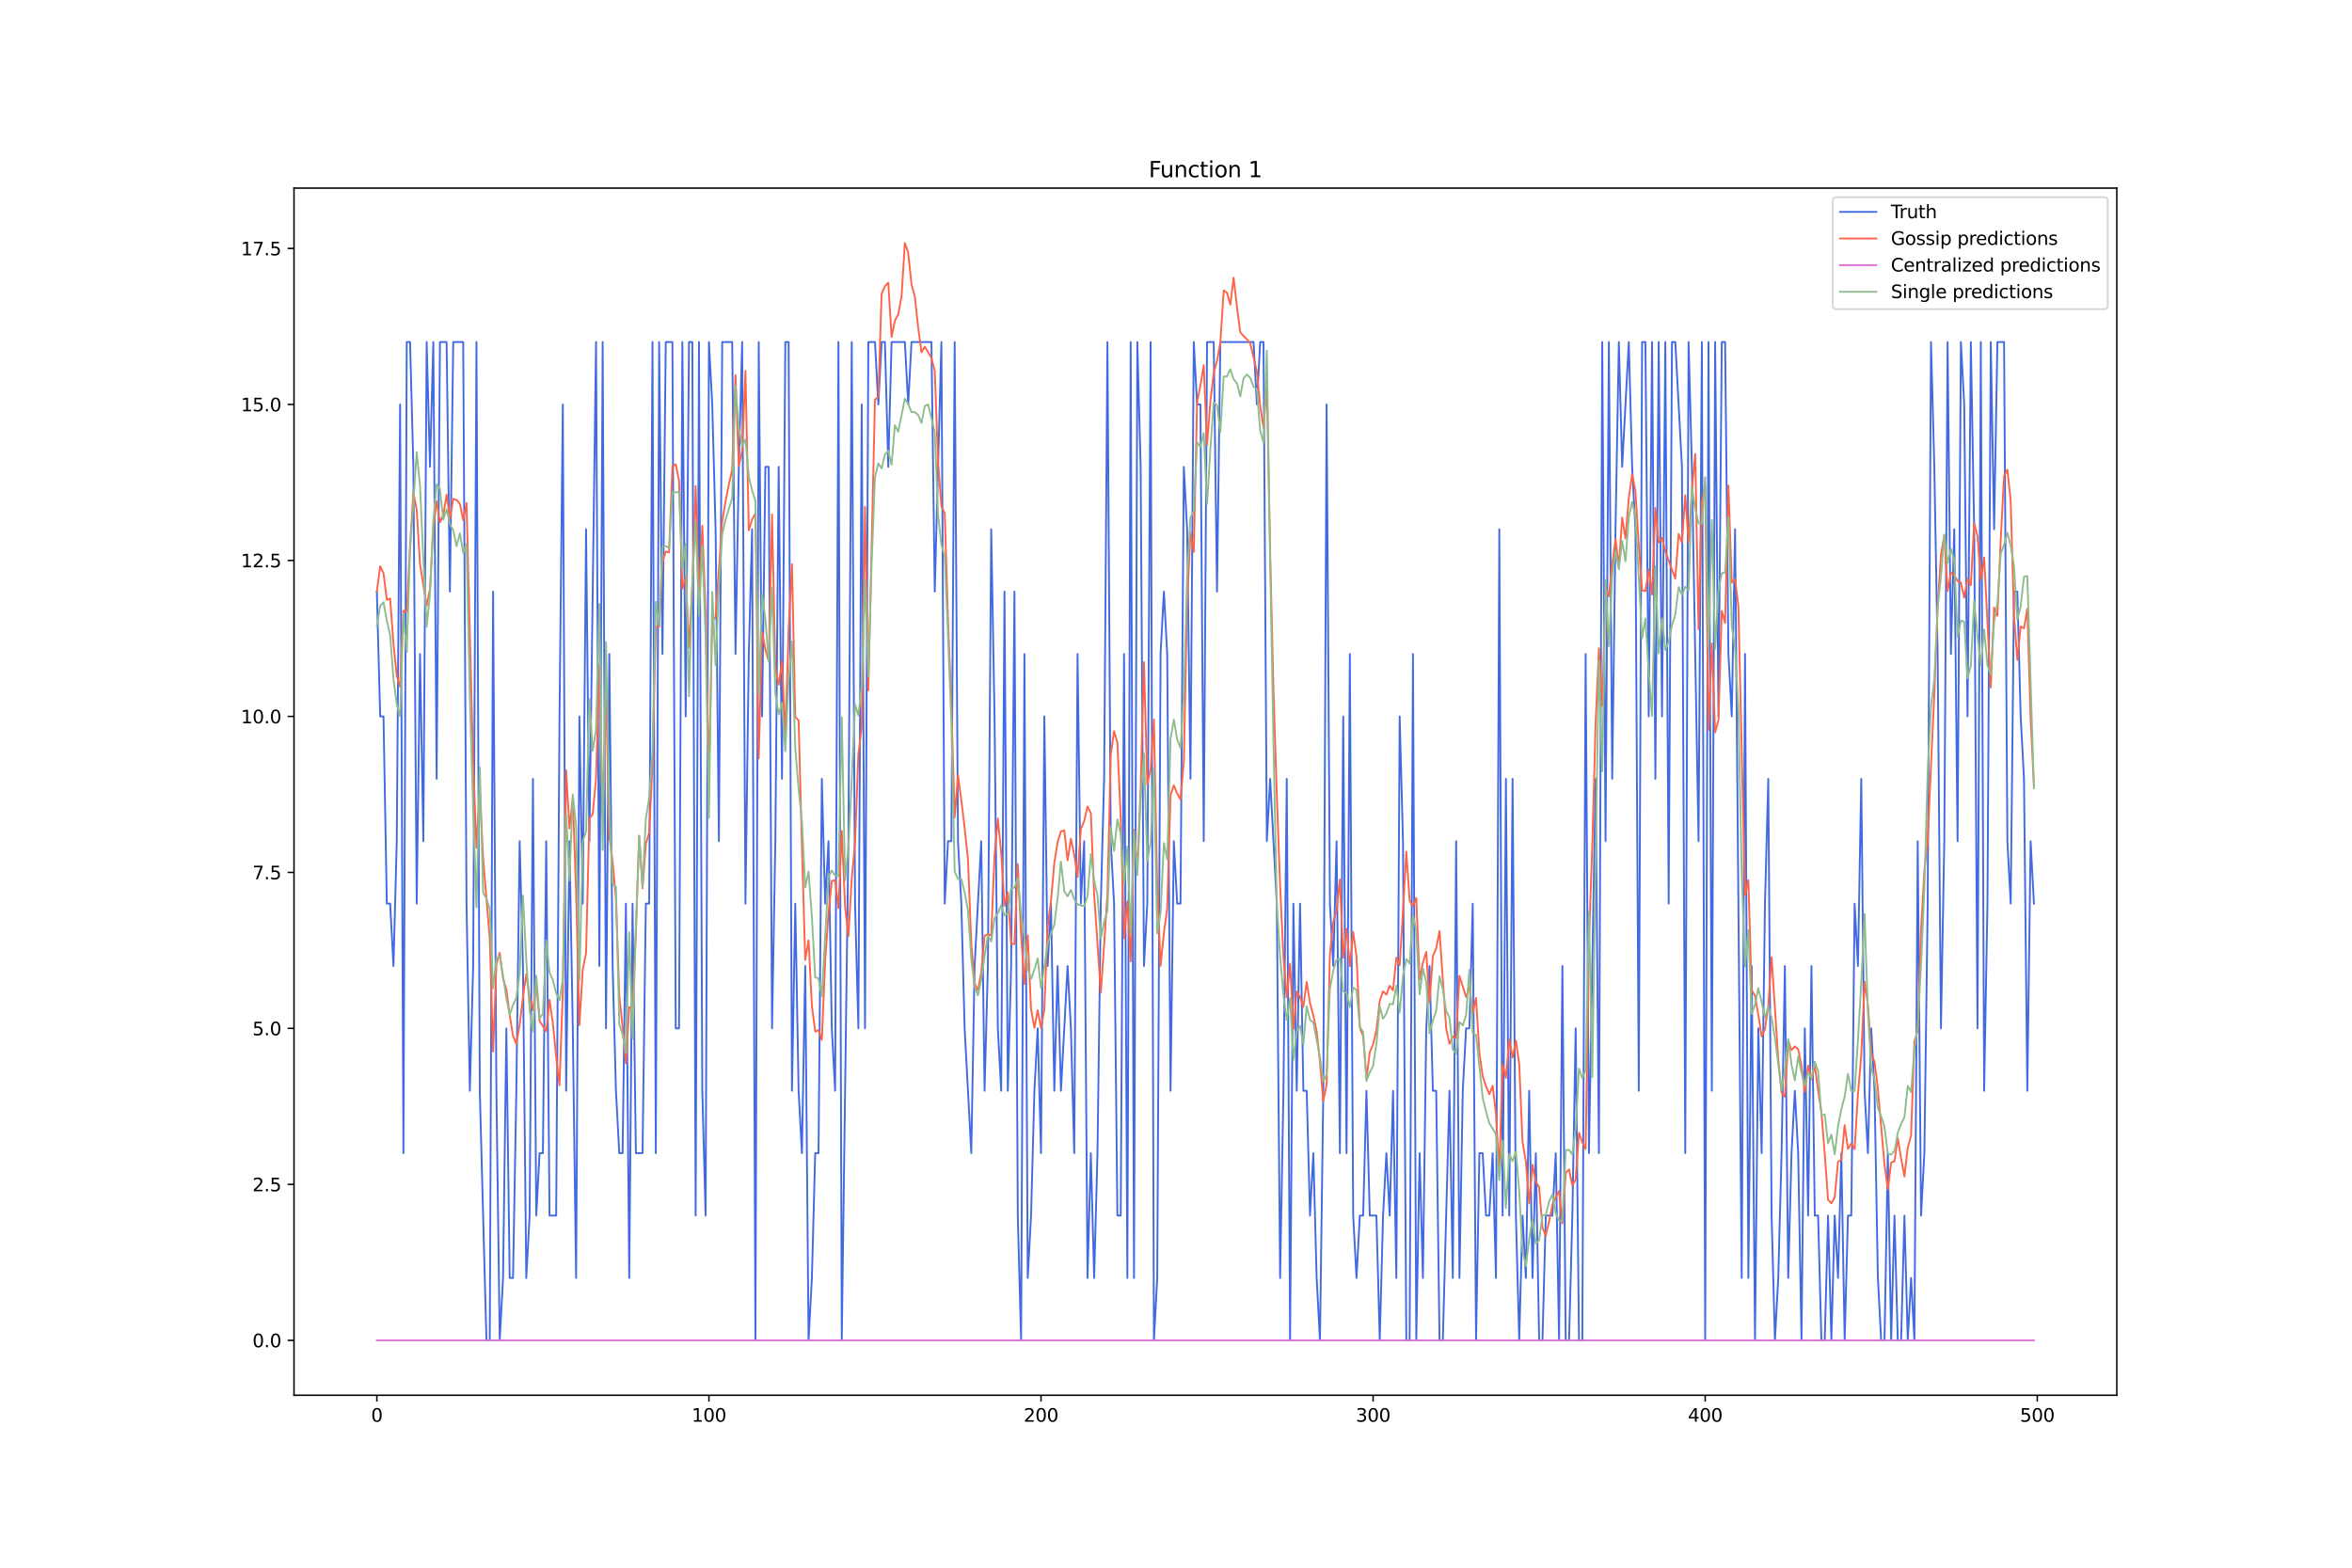 <?xml version="1.0" encoding="utf-8" standalone="no"?>
<!DOCTYPE svg PUBLIC "-//W3C//DTD SVG 1.1//EN"
  "http://www.w3.org/Graphics/SVG/1.1/DTD/svg11.dtd">
<svg xmlns:xlink="http://www.w3.org/1999/xlink" width="1296pt" height="864pt" viewBox="0 0 1296 864" xmlns="http://www.w3.org/2000/svg" version="1.1">
 <defs>
  <style type="text/css">*{stroke-linejoin: round; stroke-linecap: butt}</style>
 </defs>
 <g id="figure_1">
  <g id="patch_1">
   <path d="M 0 864 
L 1296 864 
L 1296 0 
L 0 0 
z
" style="fill: #ffffff"/>
  </g>
  <g id="axes_1">
   <g id="patch_2">
    <path d="M 162 768.96 
L 1166.4 768.96 
L 1166.4 103.68 
L 162 103.68 
z
" style="fill: #ffffff"/>
   </g>
   <g id="matplotlib.axis_1">
    <g id="xtick_1">
     <g id="line2d_1">
      <defs>
       <path id="mcaba561f0e" d="M 0 0 
L 0 3.5 
" style="stroke: #000000; stroke-width: 0.8"/>
      </defs>
      <g>
       <use xlink:href="#mcaba561f0e" x="207.655" y="768.96" style="stroke: #000000; stroke-width: 0.8"/>
      </g>
     </g>
     <g id="text_1">
      <!-- 0 -->
      <g transform="translate(204.473 783.558) scale(0.1 -0.1)">
       <defs>
        <path id="DejaVuSans-30" d="M 2034 4250 
Q 1547 4250 1301 3770 
Q 1056 3291 1056 2328 
Q 1056 1369 1301 889 
Q 1547 409 2034 409 
Q 2525 409 2770 889 
Q 3016 1369 3016 2328 
Q 3016 3291 2770 3770 
Q 2525 4250 2034 4250 
z
M 2034 4750 
Q 2819 4750 3233 4129 
Q 3647 3509 3647 2328 
Q 3647 1150 3233 529 
Q 2819 -91 2034 -91 
Q 1250 -91 836 529 
Q 422 1150 422 2328 
Q 422 3509 836 4129 
Q 1250 4750 2034 4750 
z
" transform="scale(0.016)"/>
       </defs>
       <use xlink:href="#DejaVuSans-30"/>
      </g>
     </g>
    </g>
    <g id="xtick_2">
     <g id="line2d_2">
      <g>
       <use xlink:href="#mcaba561f0e" x="390.639" y="768.96" style="stroke: #000000; stroke-width: 0.8"/>
      </g>
     </g>
     <g id="text_2">
      <!-- 100 -->
      <g transform="translate(381.095 783.558) scale(0.1 -0.1)">
       <defs>
        <path id="DejaVuSans-31" d="M 794 531 
L 1825 531 
L 1825 4091 
L 703 3866 
L 703 4441 
L 1819 4666 
L 2450 4666 
L 2450 531 
L 3481 531 
L 3481 0 
L 794 0 
L 794 531 
z
" transform="scale(0.016)"/>
       </defs>
       <use xlink:href="#DejaVuSans-31"/>
       <use xlink:href="#DejaVuSans-30" x="63.623"/>
       <use xlink:href="#DejaVuSans-30" x="127.246"/>
      </g>
     </g>
    </g>
    <g id="xtick_3">
     <g id="line2d_3">
      <g>
       <use xlink:href="#mcaba561f0e" x="573.623" y="768.96" style="stroke: #000000; stroke-width: 0.8"/>
      </g>
     </g>
     <g id="text_3">
      <!-- 200 -->
      <g transform="translate(564.079 783.558) scale(0.1 -0.1)">
       <defs>
        <path id="DejaVuSans-32" d="M 1228 531 
L 3431 531 
L 3431 0 
L 469 0 
L 469 531 
Q 828 903 1448 1529 
Q 2069 2156 2228 2338 
Q 2531 2678 2651 2914 
Q 2772 3150 2772 3378 
Q 2772 3750 2511 3984 
Q 2250 4219 1831 4219 
Q 1534 4219 1204 4116 
Q 875 4013 500 3803 
L 500 4441 
Q 881 4594 1212 4672 
Q 1544 4750 1819 4750 
Q 2544 4750 2975 4387 
Q 3406 4025 3406 3419 
Q 3406 3131 3298 2873 
Q 3191 2616 2906 2266 
Q 2828 2175 2409 1742 
Q 1991 1309 1228 531 
z
" transform="scale(0.016)"/>
       </defs>
       <use xlink:href="#DejaVuSans-32"/>
       <use xlink:href="#DejaVuSans-30" x="63.623"/>
       <use xlink:href="#DejaVuSans-30" x="127.246"/>
      </g>
     </g>
    </g>
    <g id="xtick_4">
     <g id="line2d_4">
      <g>
       <use xlink:href="#mcaba561f0e" x="756.607" y="768.96" style="stroke: #000000; stroke-width: 0.8"/>
      </g>
     </g>
     <g id="text_4">
      <!-- 300 -->
      <g transform="translate(747.063 783.558) scale(0.1 -0.1)">
       <defs>
        <path id="DejaVuSans-33" d="M 2597 2516 
Q 3050 2419 3304 2112 
Q 3559 1806 3559 1356 
Q 3559 666 3084 287 
Q 2609 -91 1734 -91 
Q 1441 -91 1130 -33 
Q 819 25 488 141 
L 488 750 
Q 750 597 1062 519 
Q 1375 441 1716 441 
Q 2309 441 2620 675 
Q 2931 909 2931 1356 
Q 2931 1769 2642 2001 
Q 2353 2234 1838 2234 
L 1294 2234 
L 1294 2753 
L 1863 2753 
Q 2328 2753 2575 2939 
Q 2822 3125 2822 3475 
Q 2822 3834 2567 4026 
Q 2313 4219 1838 4219 
Q 1578 4219 1281 4162 
Q 984 4106 628 3988 
L 628 4550 
Q 988 4650 1302 4700 
Q 1616 4750 1894 4750 
Q 2613 4750 3031 4423 
Q 3450 4097 3450 3541 
Q 3450 3153 3228 2886 
Q 3006 2619 2597 2516 
z
" transform="scale(0.016)"/>
       </defs>
       <use xlink:href="#DejaVuSans-33"/>
       <use xlink:href="#DejaVuSans-30" x="63.623"/>
       <use xlink:href="#DejaVuSans-30" x="127.246"/>
      </g>
     </g>
    </g>
    <g id="xtick_5">
     <g id="line2d_5">
      <g>
       <use xlink:href="#mcaba561f0e" x="939.591" y="768.96" style="stroke: #000000; stroke-width: 0.8"/>
      </g>
     </g>
     <g id="text_5">
      <!-- 400 -->
      <g transform="translate(930.047 783.558) scale(0.1 -0.1)">
       <defs>
        <path id="DejaVuSans-34" d="M 2419 4116 
L 825 1625 
L 2419 1625 
L 2419 4116 
z
M 2253 4666 
L 3047 4666 
L 3047 1625 
L 3713 1625 
L 3713 1100 
L 3047 1100 
L 3047 0 
L 2419 0 
L 2419 1100 
L 313 1100 
L 313 1709 
L 2253 4666 
z
" transform="scale(0.016)"/>
       </defs>
       <use xlink:href="#DejaVuSans-34"/>
       <use xlink:href="#DejaVuSans-30" x="63.623"/>
       <use xlink:href="#DejaVuSans-30" x="127.246"/>
      </g>
     </g>
    </g>
    <g id="xtick_6">
     <g id="line2d_6">
      <g>
       <use xlink:href="#mcaba561f0e" x="1122.575" y="768.96" style="stroke: #000000; stroke-width: 0.8"/>
      </g>
     </g>
     <g id="text_6">
      <!-- 500 -->
      <g transform="translate(1113.032 783.558) scale(0.1 -0.1)">
       <defs>
        <path id="DejaVuSans-35" d="M 691 4666 
L 3169 4666 
L 3169 4134 
L 1269 4134 
L 1269 2991 
Q 1406 3038 1543 3061 
Q 1681 3084 1819 3084 
Q 2600 3084 3056 2656 
Q 3513 2228 3513 1497 
Q 3513 744 3044 326 
Q 2575 -91 1722 -91 
Q 1428 -91 1123 -41 
Q 819 9 494 109 
L 494 744 
Q 775 591 1075 516 
Q 1375 441 1709 441 
Q 2250 441 2565 725 
Q 2881 1009 2881 1497 
Q 2881 1984 2565 2268 
Q 2250 2553 1709 2553 
Q 1456 2553 1204 2497 
Q 953 2441 691 2322 
L 691 4666 
z
" transform="scale(0.016)"/>
       </defs>
       <use xlink:href="#DejaVuSans-35"/>
       <use xlink:href="#DejaVuSans-30" x="63.623"/>
       <use xlink:href="#DejaVuSans-30" x="127.246"/>
      </g>
     </g>
    </g>
   </g>
   <g id="matplotlib.axis_2">
    <g id="ytick_1">
     <g id="line2d_7">
      <defs>
       <path id="m4abec92748" d="M 0 0 
L -3.5 0 
" style="stroke: #000000; stroke-width: 0.8"/>
      </defs>
      <g>
       <use xlink:href="#m4abec92748" x="162" y="738.72" style="stroke: #000000; stroke-width: 0.8"/>
      </g>
     </g>
     <g id="text_7">
      <!-- 0.0 -->
      <g transform="translate(139.097 742.519) scale(0.1 -0.1)">
       <defs>
        <path id="DejaVuSans-2e" d="M 684 794 
L 1344 794 
L 1344 0 
L 684 0 
L 684 794 
z
" transform="scale(0.016)"/>
       </defs>
       <use xlink:href="#DejaVuSans-30"/>
       <use xlink:href="#DejaVuSans-2e" x="63.623"/>
       <use xlink:href="#DejaVuSans-30" x="95.41"/>
      </g>
     </g>
    </g>
    <g id="ytick_2">
     <g id="line2d_8">
      <g>
       <use xlink:href="#m4abec92748" x="162" y="652.749" style="stroke: #000000; stroke-width: 0.8"/>
      </g>
     </g>
     <g id="text_8">
      <!-- 2.5 -->
      <g transform="translate(139.097 656.549) scale(0.1 -0.1)">
       <use xlink:href="#DejaVuSans-32"/>
       <use xlink:href="#DejaVuSans-2e" x="63.623"/>
       <use xlink:href="#DejaVuSans-35" x="95.41"/>
      </g>
     </g>
    </g>
    <g id="ytick_3">
     <g id="line2d_9">
      <g>
       <use xlink:href="#m4abec92748" x="162" y="566.779" style="stroke: #000000; stroke-width: 0.8"/>
      </g>
     </g>
     <g id="text_9">
      <!-- 5.0 -->
      <g transform="translate(139.097 570.578) scale(0.1 -0.1)">
       <use xlink:href="#DejaVuSans-35"/>
       <use xlink:href="#DejaVuSans-2e" x="63.623"/>
       <use xlink:href="#DejaVuSans-30" x="95.41"/>
      </g>
     </g>
    </g>
    <g id="ytick_4">
     <g id="line2d_10">
      <g>
       <use xlink:href="#m4abec92748" x="162" y="480.808" style="stroke: #000000; stroke-width: 0.8"/>
      </g>
     </g>
     <g id="text_10">
      <!-- 7.5 -->
      <g transform="translate(139.097 484.607) scale(0.1 -0.1)">
       <defs>
        <path id="DejaVuSans-37" d="M 525 4666 
L 3525 4666 
L 3525 4397 
L 1831 0 
L 1172 0 
L 2766 4134 
L 525 4134 
L 525 4666 
z
" transform="scale(0.016)"/>
       </defs>
       <use xlink:href="#DejaVuSans-37"/>
       <use xlink:href="#DejaVuSans-2e" x="63.623"/>
       <use xlink:href="#DejaVuSans-35" x="95.41"/>
      </g>
     </g>
    </g>
    <g id="ytick_5">
     <g id="line2d_11">
      <g>
       <use xlink:href="#m4abec92748" x="162" y="394.837" style="stroke: #000000; stroke-width: 0.8"/>
      </g>
     </g>
     <g id="text_11">
      <!-- 10.0 -->
      <g transform="translate(132.734 398.637) scale(0.1 -0.1)">
       <use xlink:href="#DejaVuSans-31"/>
       <use xlink:href="#DejaVuSans-30" x="63.623"/>
       <use xlink:href="#DejaVuSans-2e" x="127.246"/>
       <use xlink:href="#DejaVuSans-30" x="159.033"/>
      </g>
     </g>
    </g>
    <g id="ytick_6">
     <g id="line2d_12">
      <g>
       <use xlink:href="#m4abec92748" x="162" y="308.867" style="stroke: #000000; stroke-width: 0.8"/>
      </g>
     </g>
     <g id="text_12">
      <!-- 12.5 -->
      <g transform="translate(132.734 312.666) scale(0.1 -0.1)">
       <use xlink:href="#DejaVuSans-31"/>
       <use xlink:href="#DejaVuSans-32" x="63.623"/>
       <use xlink:href="#DejaVuSans-2e" x="127.246"/>
       <use xlink:href="#DejaVuSans-35" x="159.033"/>
      </g>
     </g>
    </g>
    <g id="ytick_7">
     <g id="line2d_13">
      <g>
       <use xlink:href="#m4abec92748" x="162" y="222.896" style="stroke: #000000; stroke-width: 0.8"/>
      </g>
     </g>
     <g id="text_13">
      <!-- 15.0 -->
      <g transform="translate(132.734 226.695) scale(0.1 -0.1)">
       <use xlink:href="#DejaVuSans-31"/>
       <use xlink:href="#DejaVuSans-35" x="63.623"/>
       <use xlink:href="#DejaVuSans-2e" x="127.246"/>
       <use xlink:href="#DejaVuSans-30" x="159.033"/>
      </g>
     </g>
    </g>
    <g id="ytick_8">
     <g id="line2d_14">
      <g>
       <use xlink:href="#m4abec92748" x="162" y="136.926" style="stroke: #000000; stroke-width: 0.8"/>
      </g>
     </g>
     <g id="text_14">
      <!-- 17.5 -->
      <g transform="translate(132.734 140.725) scale(0.1 -0.1)">
       <use xlink:href="#DejaVuSans-31"/>
       <use xlink:href="#DejaVuSans-37" x="63.623"/>
       <use xlink:href="#DejaVuSans-2e" x="127.246"/>
       <use xlink:href="#DejaVuSans-35" x="159.033"/>
      </g>
     </g>
    </g>
   </g>
   <g id="line2d_15">
    <path d="M 207.655 326.061 
L 209.484 394.837 
L 211.314 394.837 
L 213.144 498.002 
L 214.974 498.002 
L 216.804 532.39 
L 218.634 463.614 
L 220.463 222.896 
L 222.293 635.555 
L 224.123 188.508 
L 225.953 188.508 
L 227.783 257.284 
L 229.613 498.002 
L 231.442 360.449 
L 233.272 463.614 
L 235.102 188.508 
L 236.932 257.284 
L 238.762 188.508 
L 240.592 429.226 
L 242.422 188.508 
L 246.081 188.508 
L 247.911 326.061 
L 249.741 188.508 
L 255.23 188.508 
L 257.06 498.002 
L 258.89 601.167 
L 260.72 532.39 
L 262.55 188.508 
L 264.38 601.167 
L 268.039 738.72 
L 269.869 738.72 
L 271.699 326.061 
L 273.529 601.167 
L 275.359 738.72 
L 277.189 704.332 
L 279.018 566.779 
L 280.848 704.332 
L 282.678 704.332 
L 284.508 601.167 
L 286.338 463.614 
L 288.168 532.39 
L 289.997 704.332 
L 291.827 669.943 
L 293.657 429.226 
L 295.487 669.943 
L 297.317 635.555 
L 299.147 635.555 
L 300.976 463.614 
L 302.806 669.943 
L 306.466 669.943 
L 308.296 394.837 
L 310.126 222.896 
L 311.956 601.167 
L 313.785 463.614 
L 315.615 566.779 
L 317.445 704.332 
L 319.275 394.837 
L 321.105 498.002 
L 322.935 291.673 
L 324.764 463.614 
L 328.424 188.508 
L 330.254 532.39 
L 332.084 188.508 
L 333.914 566.779 
L 335.743 360.449 
L 337.573 532.39 
L 339.403 601.167 
L 341.233 635.555 
L 343.063 635.555 
L 344.893 498.002 
L 346.723 704.332 
L 348.552 498.002 
L 350.382 635.555 
L 354.042 635.555 
L 355.872 498.002 
L 357.702 498.002 
L 359.531 188.508 
L 361.361 635.555 
L 363.191 188.508 
L 365.021 360.449 
L 366.851 188.508 
L 370.51 188.508 
L 372.34 566.779 
L 374.17 566.779 
L 376 188.508 
L 377.83 394.837 
L 379.66 188.508 
L 381.489 188.508 
L 383.319 669.943 
L 385.149 188.508 
L 386.979 601.167 
L 388.809 669.943 
L 390.639 188.508 
L 392.469 222.896 
L 394.298 291.673 
L 396.128 463.614 
L 397.958 188.508 
L 403.448 188.508 
L 405.277 360.449 
L 407.107 257.284 
L 408.937 188.508 
L 410.767 498.002 
L 412.597 360.449 
L 414.427 291.673 
L 416.256 738.72 
L 418.086 188.508 
L 419.916 394.837 
L 421.746 257.284 
L 423.576 257.284 
L 425.406 566.779 
L 427.236 463.614 
L 429.065 257.284 
L 430.895 429.226 
L 432.725 188.508 
L 434.555 188.508 
L 436.385 601.167 
L 438.215 498.002 
L 440.044 601.167 
L 441.874 635.555 
L 443.704 532.39 
L 445.534 738.72 
L 447.364 704.332 
L 449.194 635.555 
L 451.023 635.555 
L 452.853 429.226 
L 454.683 498.002 
L 456.513 463.614 
L 458.343 566.779 
L 460.173 601.167 
L 462.003 188.508 
L 463.832 738.72 
L 467.492 463.614 
L 469.322 188.508 
L 471.152 498.002 
L 472.982 566.779 
L 474.811 222.896 
L 476.641 566.779 
L 478.471 188.508 
L 482.131 188.508 
L 483.961 222.896 
L 485.79 188.508 
L 487.62 188.508 
L 489.45 257.284 
L 491.28 188.508 
L 498.599 188.508 
L 500.429 222.896 
L 502.259 188.508 
L 513.238 188.508 
L 515.068 326.061 
L 518.728 188.508 
L 520.557 498.002 
L 522.387 463.614 
L 524.217 463.614 
L 526.047 188.508 
L 527.877 463.614 
L 529.707 498.002 
L 531.536 566.779 
L 535.196 635.555 
L 537.026 532.39 
L 540.686 463.614 
L 542.516 601.167 
L 544.345 532.39 
L 546.175 291.673 
L 548.005 394.837 
L 549.835 566.779 
L 551.665 601.167 
L 553.495 326.061 
L 555.324 601.167 
L 557.154 532.39 
L 558.984 326.061 
L 560.814 669.943 
L 562.644 738.72 
L 564.474 360.449 
L 566.303 704.332 
L 568.133 669.943 
L 569.963 601.167 
L 571.793 566.779 
L 573.623 635.555 
L 575.453 394.837 
L 577.283 532.39 
L 579.112 498.002 
L 580.942 601.167 
L 582.772 532.39 
L 584.602 601.167 
L 588.262 532.39 
L 590.091 566.779 
L 591.921 635.555 
L 593.751 360.449 
L 595.581 498.002 
L 597.411 463.614 
L 599.241 704.332 
L 601.07 635.555 
L 602.9 704.332 
L 604.73 635.555 
L 606.56 498.002 
L 608.39 429.226 
L 610.22 188.508 
L 612.05 463.614 
L 613.879 498.002 
L 615.709 669.943 
L 617.539 669.943 
L 619.369 360.449 
L 621.199 704.332 
L 623.029 188.508 
L 624.858 704.332 
L 626.688 188.508 
L 628.518 257.284 
L 630.348 532.39 
L 632.178 498.002 
L 634.008 188.508 
L 635.837 738.72 
L 637.667 704.332 
L 639.497 360.449 
L 641.327 326.061 
L 643.157 360.449 
L 644.987 601.167 
L 646.817 463.614 
L 648.646 498.002 
L 650.476 498.002 
L 652.306 257.284 
L 654.136 291.673 
L 655.966 429.226 
L 657.796 188.508 
L 659.625 222.896 
L 661.455 222.896 
L 663.285 463.614 
L 665.115 188.508 
L 668.775 188.508 
L 670.604 326.061 
L 672.434 188.508 
L 690.733 188.508 
L 692.563 222.896 
L 694.392 188.508 
L 696.222 188.508 
L 698.052 463.614 
L 699.882 429.226 
L 703.542 498.002 
L 705.371 704.332 
L 707.201 601.167 
L 709.031 429.226 
L 710.861 738.72 
L 712.691 498.002 
L 714.521 601.167 
L 716.35 498.002 
L 718.18 601.167 
L 720.01 601.167 
L 721.84 669.943 
L 723.67 635.555 
L 725.5 704.332 
L 727.33 738.72 
L 729.159 601.167 
L 730.989 222.896 
L 732.819 498.002 
L 734.649 532.39 
L 736.479 463.614 
L 738.309 635.555 
L 740.138 394.837 
L 741.968 635.555 
L 743.798 360.449 
L 745.628 669.943 
L 747.458 704.332 
L 749.288 669.943 
L 751.117 669.943 
L 752.947 601.167 
L 754.777 669.943 
L 758.437 669.943 
L 760.267 738.72 
L 762.097 669.943 
L 763.926 635.555 
L 765.756 669.943 
L 767.586 601.167 
L 769.416 704.332 
L 771.246 394.837 
L 773.076 463.614 
L 774.905 738.72 
L 776.735 738.72 
L 778.565 360.449 
L 780.395 738.72 
L 782.225 635.555 
L 784.055 704.332 
L 785.884 566.779 
L 787.714 532.39 
L 789.544 601.167 
L 791.374 601.167 
L 793.204 738.72 
L 795.034 738.72 
L 798.693 601.167 
L 800.523 704.332 
L 802.353 463.614 
L 804.183 704.332 
L 806.013 601.167 
L 807.843 566.779 
L 809.672 566.779 
L 811.502 498.002 
L 813.332 738.72 
L 815.162 635.555 
L 816.992 635.555 
L 818.822 669.943 
L 820.651 669.943 
L 822.481 635.555 
L 824.311 704.332 
L 826.141 291.673 
L 827.971 669.943 
L 829.801 429.226 
L 831.63 669.943 
L 833.46 429.226 
L 835.29 669.943 
L 837.12 738.72 
L 838.95 669.943 
L 840.78 704.332 
L 842.61 601.167 
L 844.439 704.332 
L 846.269 635.555 
L 848.099 738.72 
L 849.929 738.72 
L 851.759 669.943 
L 855.418 669.943 
L 857.248 635.555 
L 859.078 738.72 
L 860.908 532.39 
L 862.738 738.72 
L 864.568 738.72 
L 866.397 669.943 
L 868.227 566.779 
L 870.057 738.72 
L 871.887 738.72 
L 873.717 360.449 
L 875.547 635.555 
L 879.206 429.226 
L 881.036 635.555 
L 882.866 188.508 
L 884.696 463.614 
L 886.526 188.508 
L 888.356 429.226 
L 890.185 291.673 
L 892.015 188.508 
L 893.845 257.284 
L 897.505 188.508 
L 899.335 257.284 
L 901.164 291.673 
L 902.994 601.167 
L 904.824 188.508 
L 906.654 188.508 
L 908.484 394.837 
L 910.314 188.508 
L 912.144 429.226 
L 913.973 188.508 
L 915.803 394.837 
L 917.633 188.508 
L 919.463 498.002 
L 921.293 188.508 
L 923.123 188.508 
L 926.782 257.284 
L 928.612 635.555 
L 930.442 188.508 
L 932.272 257.284 
L 935.931 463.614 
L 937.761 188.508 
L 939.591 738.72 
L 941.421 188.508 
L 943.251 601.167 
L 945.081 188.508 
L 946.911 394.837 
L 948.74 188.508 
L 950.57 188.508 
L 952.4 360.449 
L 954.23 394.837 
L 956.06 291.673 
L 959.719 704.332 
L 961.549 360.449 
L 963.379 704.332 
L 965.209 532.39 
L 967.039 738.72 
L 968.869 566.779 
L 970.698 635.555 
L 972.528 498.002 
L 974.358 429.226 
L 976.188 669.943 
L 978.018 738.72 
L 979.848 704.332 
L 981.678 635.555 
L 983.507 532.39 
L 985.337 704.332 
L 987.167 635.555 
L 988.997 601.167 
L 990.827 635.555 
L 992.657 738.72 
L 994.486 566.779 
L 996.316 669.943 
L 998.146 532.39 
L 999.976 669.943 
L 1001.806 669.943 
L 1003.636 738.72 
L 1005.465 738.72 
L 1007.295 669.943 
L 1009.125 738.72 
L 1010.955 669.943 
L 1012.785 704.332 
L 1014.615 635.555 
L 1016.444 738.72 
L 1018.274 669.943 
L 1020.104 669.943 
L 1021.934 498.002 
L 1023.764 532.39 
L 1025.594 429.226 
L 1027.424 601.167 
L 1029.253 635.555 
L 1031.083 566.779 
L 1032.913 601.167 
L 1034.743 704.332 
L 1036.573 738.72 
L 1038.403 738.72 
L 1040.232 635.555 
L 1042.062 738.72 
L 1043.892 669.943 
L 1045.722 738.72 
L 1047.552 738.72 
L 1049.382 669.943 
L 1051.211 738.72 
L 1053.041 704.332 
L 1054.871 738.72 
L 1056.701 463.614 
L 1058.531 669.943 
L 1060.361 635.555 
L 1062.191 498.002 
L 1064.02 188.508 
L 1065.85 257.284 
L 1067.68 360.449 
L 1069.51 566.779 
L 1071.34 463.614 
L 1073.17 188.508 
L 1074.999 360.449 
L 1076.829 291.673 
L 1078.659 463.614 
L 1080.489 188.508 
L 1082.319 222.896 
L 1084.149 394.837 
L 1085.978 188.508 
L 1087.808 291.673 
L 1089.638 566.779 
L 1091.468 188.508 
L 1093.298 601.167 
L 1095.128 498.002 
L 1096.958 188.508 
L 1098.787 291.673 
L 1100.617 188.508 
L 1104.277 188.508 
L 1106.107 463.614 
L 1107.937 498.002 
L 1109.766 326.061 
L 1111.596 326.061 
L 1113.426 394.837 
L 1115.256 429.226 
L 1117.086 601.167 
L 1118.916 463.614 
L 1120.745 498.002 
L 1120.745 498.002 
" clip-path="url(#pa058e499fa)" style="fill: none; stroke: #4169e1; stroke-linecap: square"/>
   </g>
   <g id="line2d_16">
    <path d="M 207.655 325.954 
L 209.484 312.128 
L 211.314 315.803 
L 213.144 330.58 
L 214.974 329.867 
L 216.804 354.633 
L 218.634 372.538 
L 220.463 378.604 
L 222.293 336.577 
L 224.123 337.102 
L 225.953 300.858 
L 227.783 271.264 
L 229.613 280.946 
L 231.442 311.001 
L 235.102 333.777 
L 236.932 324.592 
L 238.762 290.844 
L 240.592 276.276 
L 242.422 287.797 
L 244.251 284.031 
L 246.081 272.667 
L 247.911 285.843 
L 249.741 274.891 
L 251.571 275.524 
L 253.401 277.654 
L 255.23 286.637 
L 257.06 277.219 
L 260.72 420.367 
L 262.55 467.119 
L 264.38 435.335 
L 266.209 472.912 
L 269.869 517.327 
L 271.699 579.505 
L 273.529 531.482 
L 275.359 525.092 
L 277.189 539.3 
L 279.018 545.215 
L 280.848 559.347 
L 282.678 570.921 
L 284.508 575.294 
L 286.338 564.793 
L 288.168 549.532 
L 289.997 536.798 
L 291.827 549.794 
L 293.657 556.86 
L 295.487 541.575 
L 297.317 562.732 
L 300.976 568.381 
L 302.806 550.977 
L 304.636 563.929 
L 306.466 582.576 
L 308.296 598.163 
L 310.126 546.229 
L 311.956 424.5 
L 313.785 456.567 
L 315.615 439.775 
L 317.445 491.646 
L 319.275 565.026 
L 321.105 534.282 
L 322.935 525.278 
L 324.764 451.364 
L 326.594 448.534 
L 328.424 429.11 
L 330.254 366.167 
L 332.084 450.06 
L 333.914 380.505 
L 335.743 460.84 
L 337.573 474.803 
L 339.403 495.52 
L 341.233 548.324 
L 343.063 565.918 
L 344.893 586.116 
L 346.723 554.984 
L 348.552 555.989 
L 350.382 514.161 
L 352.212 460.648 
L 354.042 489.579 
L 355.872 465.239 
L 357.702 458.789 
L 359.531 421.404 
L 361.361 345.405 
L 363.191 345.479 
L 365.021 309.506 
L 366.851 303.943 
L 368.681 304.52 
L 370.51 256.916 
L 372.34 255.915 
L 374.17 265.016 
L 376 324.388 
L 377.83 318.022 
L 379.66 356.756 
L 381.489 322.547 
L 383.319 267.84 
L 385.149 328.47 
L 386.979 289.689 
L 388.809 337.259 
L 390.639 428.16 
L 392.469 342.439 
L 394.298 340.156 
L 397.958 287.309 
L 399.788 276.352 
L 401.618 267.036 
L 403.448 258.864 
L 405.277 206.653 
L 407.107 256.811 
L 408.937 248.603 
L 410.767 204.334 
L 412.597 292.24 
L 414.427 286.343 
L 416.256 282.906 
L 418.086 417.949 
L 419.916 348.009 
L 421.746 358.046 
L 423.576 364.419 
L 425.406 283.573 
L 427.236 368.179 
L 429.065 377.357 
L 430.895 364.6 
L 432.725 406.346 
L 434.555 346.752 
L 436.385 310.894 
L 438.215 395.055 
L 440.044 397.078 
L 441.874 466.181 
L 443.704 529.011 
L 445.534 518.193 
L 447.364 554.283 
L 449.194 568.555 
L 451.023 567.699 
L 452.853 573.153 
L 454.683 529.603 
L 456.513 503.319 
L 458.343 485.517 
L 460.173 485.132 
L 462.003 500.537 
L 463.832 457.908 
L 465.662 499.704 
L 467.492 515.986 
L 469.322 484.046 
L 471.152 464.623 
L 472.982 415.451 
L 474.811 400.971 
L 476.641 279.346 
L 478.471 380.496 
L 482.131 220.251 
L 483.961 218.588 
L 485.79 161.991 
L 487.62 157.748 
L 489.45 155.746 
L 491.28 185.699 
L 493.11 176.744 
L 494.94 173.208 
L 496.77 163.4 
L 498.599 133.92 
L 500.429 139.197 
L 502.259 156.79 
L 504.089 163.463 
L 505.919 180.306 
L 507.749 194.121 
L 509.578 191.07 
L 513.238 197.236 
L 515.068 204.401 
L 516.898 254.785 
L 518.728 278.882 
L 520.557 282.969 
L 522.387 342.073 
L 524.217 388.193 
L 526.047 450.49 
L 527.877 427.111 
L 529.707 441.055 
L 531.536 456.294 
L 533.366 473.4 
L 535.196 519.979 
L 537.026 542.019 
L 538.856 545.796 
L 540.686 535.854 
L 542.516 515.791 
L 544.345 514.861 
L 546.175 515.562 
L 548.005 471.718 
L 549.835 451.118 
L 551.665 469.914 
L 553.495 499.248 
L 555.324 491.711 
L 557.154 520.075 
L 558.984 520.332 
L 560.814 476.197 
L 562.644 515.197 
L 564.474 542.363 
L 566.303 515.481 
L 568.133 556.283 
L 569.963 566.461 
L 571.793 556.763 
L 573.623 566.622 
L 575.453 556.263 
L 577.283 510.447 
L 579.112 496.616 
L 580.942 475.599 
L 582.772 464.079 
L 584.602 458.223 
L 586.432 457.645 
L 588.262 474.204 
L 590.091 462.261 
L 591.921 471.074 
L 593.751 483.383 
L 595.581 456.792 
L 597.411 452.582 
L 599.241 444.561 
L 601.07 448.075 
L 602.9 492.846 
L 606.56 547.097 
L 608.39 520.901 
L 610.22 492.725 
L 612.05 416.068 
L 613.879 402.943 
L 615.709 409.33 
L 617.539 451.1 
L 619.369 517.107 
L 621.199 496.84 
L 623.029 529.89 
L 624.858 457.297 
L 626.688 478.187 
L 628.518 434.185 
L 630.348 364.978 
L 632.178 432.491 
L 634.008 423.962 
L 635.837 396.534 
L 637.667 488.473 
L 639.497 532.37 
L 641.327 514.121 
L 643.157 500.736 
L 644.987 438.244 
L 646.817 432.792 
L 648.646 437.297 
L 650.476 440.59 
L 652.306 419.909 
L 654.136 331.962 
L 655.966 293.649 
L 657.796 304.227 
L 659.625 221.73 
L 661.455 212.356 
L 663.285 201.283 
L 665.115 245.148 
L 666.945 221.142 
L 668.775 205.595 
L 670.604 198.889 
L 672.434 188.951 
L 674.264 160.096 
L 676.094 161.323 
L 677.924 167.888 
L 679.754 153.027 
L 681.583 169.115 
L 683.413 183.095 
L 685.243 185.265 
L 687.073 186.957 
L 688.903 189.193 
L 692.563 204.754 
L 694.392 223.75 
L 696.222 235.669 
L 698.052 212.133 
L 699.882 304.453 
L 701.712 380.298 
L 703.542 437.801 
L 705.371 488.249 
L 707.201 527.564 
L 709.031 549.589 
L 710.861 531.083 
L 712.691 567.192 
L 714.521 546.409 
L 716.35 549.473 
L 718.18 554.947 
L 720.01 541.196 
L 721.84 552.8 
L 723.67 559.619 
L 725.5 568.428 
L 727.33 585.149 
L 729.159 606.865 
L 730.989 597.773 
L 732.819 525.818 
L 734.649 508.241 
L 736.479 501.591 
L 738.309 484.694 
L 740.138 527.881 
L 741.968 511.917 
L 743.798 532.519 
L 745.628 513.646 
L 747.458 527.064 
L 749.288 566.204 
L 751.117 571.092 
L 752.947 594.641 
L 754.777 579.824 
L 756.607 575.691 
L 758.437 567.554 
L 760.267 551.553 
L 762.097 546.33 
L 763.926 548.167 
L 765.756 543.28 
L 767.586 545.814 
L 769.416 527.736 
L 771.246 531.936 
L 773.076 502.176 
L 774.905 469.341 
L 776.735 496.399 
L 778.565 499.465 
L 780.395 494.845 
L 782.225 539.853 
L 784.055 530.551 
L 785.884 524.626 
L 787.714 552.471 
L 789.544 526.88 
L 791.374 522.625 
L 793.204 513.122 
L 796.864 566.766 
L 798.693 575.284 
L 800.523 571.285 
L 802.353 571.885 
L 804.183 537.819 
L 807.843 549.46 
L 809.672 543.839 
L 811.502 558.443 
L 813.332 550.016 
L 815.162 580.245 
L 816.992 593.142 
L 818.822 598.635 
L 820.651 603.079 
L 822.481 598.422 
L 824.311 613.883 
L 826.141 645.66 
L 827.971 586.59 
L 829.801 594.043 
L 831.63 573.001 
L 833.46 582.884 
L 835.29 573.539 
L 837.12 586.509 
L 838.95 629.403 
L 840.78 640.156 
L 842.61 663.133 
L 844.439 641.941 
L 846.269 651.29 
L 848.099 654.235 
L 849.929 676.561 
L 851.759 681.024 
L 853.589 673.1 
L 855.418 664.052 
L 857.248 659.854 
L 859.078 656.421 
L 860.908 674.317 
L 862.738 646.298 
L 864.568 644.529 
L 866.397 653.349 
L 868.227 650.051 
L 870.057 624.307 
L 871.887 629.588 
L 873.717 633.259 
L 875.547 519.074 
L 877.377 465.869 
L 879.206 399.03 
L 881.036 357.286 
L 882.866 389.06 
L 884.696 324.462 
L 886.526 328.674 
L 888.356 311.315 
L 890.185 297.092 
L 892.015 312.492 
L 893.845 285.222 
L 895.675 296.744 
L 897.505 274.499 
L 899.335 261.411 
L 901.164 270.58 
L 902.994 300.61 
L 904.824 325.259 
L 906.654 325.836 
L 908.484 313.817 
L 910.314 327.66 
L 912.144 279.932 
L 913.973 298.945 
L 915.803 296.454 
L 917.633 303.981 
L 923.123 318.918 
L 924.952 294.311 
L 926.782 298.997 
L 928.612 272.889 
L 930.442 298.84 
L 932.272 269.946 
L 934.102 250.174 
L 935.931 346.74 
L 937.761 276.355 
L 939.591 267.018 
L 941.421 402.394 
L 943.251 354.576 
L 945.081 403.66 
L 946.911 396.8 
L 948.74 336.683 
L 950.57 343.335 
L 952.4 267.558 
L 954.23 321.066 
L 956.06 319.043 
L 957.89 334.296 
L 961.549 493.473 
L 963.379 485.019 
L 965.209 545.836 
L 967.039 548.691 
L 968.869 559.368 
L 970.698 571.305 
L 972.528 567.158 
L 974.358 554.279 
L 976.188 527.556 
L 979.848 583.762 
L 981.678 602.229 
L 983.507 604.549 
L 985.337 573.655 
L 987.167 578.787 
L 988.997 576.683 
L 990.827 578.153 
L 992.657 587.444 
L 994.486 601.918 
L 996.316 587.279 
L 998.146 594.877 
L 999.976 587.446 
L 1001.806 600.796 
L 1003.636 613.166 
L 1005.465 635.831 
L 1007.295 661.195 
L 1009.125 663.145 
L 1010.955 659.936 
L 1012.785 640.313 
L 1014.615 639.102 
L 1016.444 620.049 
L 1018.274 633.159 
L 1020.104 630.107 
L 1021.934 633.37 
L 1023.764 603.139 
L 1025.594 581.39 
L 1027.424 541.055 
L 1029.253 553.85 
L 1031.083 580.238 
L 1032.913 585.475 
L 1034.743 600.014 
L 1038.403 642.01 
L 1040.232 655.607 
L 1042.062 640.684 
L 1043.892 640.049 
L 1045.722 627.261 
L 1047.552 638.43 
L 1049.382 648.403 
L 1051.211 632.619 
L 1053.041 625.687 
L 1054.871 574.035 
L 1056.701 567.911 
L 1058.531 512.421 
L 1060.361 480.049 
L 1062.191 463.797 
L 1064.02 421.712 
L 1065.85 382.354 
L 1067.68 334.386 
L 1069.51 305.703 
L 1071.34 295.004 
L 1073.17 325.787 
L 1074.999 315.607 
L 1076.829 316.965 
L 1078.659 320.151 
L 1080.489 321.105 
L 1082.319 329.405 
L 1084.149 318.816 
L 1085.978 322.542 
L 1087.808 288.317 
L 1089.638 295.318 
L 1091.468 319.599 
L 1093.298 307.244 
L 1096.958 378.923 
L 1098.787 334.798 
L 1100.617 339.426 
L 1102.447 297.222 
L 1104.277 262.253 
L 1106.107 258.865 
L 1107.937 276.081 
L 1109.766 339.436 
L 1111.596 363.751 
L 1113.426 345.268 
L 1115.256 346.314 
L 1117.086 335.516 
L 1118.916 396.3 
L 1120.745 433.047 
L 1120.745 433.047 
" clip-path="url(#pa058e499fa)" style="fill: none; stroke: #ff6347; stroke-linecap: square"/>
   </g>
   <g id="line2d_17">
    <path d="M 207.655 738.72 
L 1120.745 738.72 
L 1120.745 738.72 
" clip-path="url(#pa058e499fa)" style="fill: none; stroke: #da70d6; stroke-linecap: square"/>
   </g>
   <g id="line2d_18">
    <path d="M 207.655 345.052 
L 209.484 333.891 
L 211.314 331.949 
L 213.144 341.924 
L 214.974 350.171 
L 216.804 374.004 
L 218.634 388.2 
L 220.463 394.714 
L 222.293 338.421 
L 224.123 359.461 
L 225.953 302.948 
L 227.783 277.425 
L 229.613 249.135 
L 231.442 267.853 
L 233.272 307.955 
L 235.102 345.502 
L 236.932 327.332 
L 238.762 286.931 
L 240.592 266.901 
L 242.422 269.542 
L 244.251 286.344 
L 246.081 280.652 
L 247.911 288.83 
L 249.741 292.299 
L 251.571 300.951 
L 253.401 293.894 
L 255.23 304.688 
L 257.06 299.683 
L 258.89 384.312 
L 260.72 445.794 
L 262.55 500.007 
L 264.38 422.828 
L 266.209 491.829 
L 268.039 495.25 
L 269.869 501.073 
L 271.699 544.797 
L 273.529 528.233 
L 275.359 527.035 
L 277.189 537.658 
L 279.018 550.269 
L 280.848 559.298 
L 282.678 553.898 
L 284.508 549.949 
L 286.338 536.331 
L 288.168 493.628 
L 289.997 529.431 
L 291.827 556.377 
L 293.657 568.53 
L 295.487 537.669 
L 297.317 561.072 
L 299.147 558.888 
L 300.976 518.262 
L 302.806 536.068 
L 304.636 540.042 
L 306.466 547.457 
L 308.296 551.246 
L 310.126 539.796 
L 311.956 448.702 
L 313.785 485.275 
L 315.615 437.876 
L 317.445 455.218 
L 319.275 540.227 
L 321.105 463.735 
L 322.935 458.181 
L 324.764 385.475 
L 326.594 413.878 
L 328.424 402.195 
L 330.254 332.795 
L 332.084 468.47 
L 333.914 353.813 
L 335.743 446.838 
L 337.573 487.13 
L 339.403 488.734 
L 341.233 564.349 
L 343.063 570.169 
L 344.893 580.256 
L 346.723 513.788 
L 348.552 572.256 
L 350.382 511.063 
L 352.212 460.634 
L 354.042 488.795 
L 355.872 451.131 
L 357.702 439.84 
L 359.531 414.004 
L 361.361 331.646 
L 363.191 344.505 
L 365.021 301.497 
L 366.851 300.96 
L 368.681 302.036 
L 370.51 271.183 
L 372.34 271.399 
L 374.17 270.982 
L 376 313.125 
L 377.83 299.519 
L 379.66 383.725 
L 381.489 320.412 
L 383.319 287.414 
L 385.149 339.286 
L 386.979 300.648 
L 388.809 351.32 
L 390.639 450.672 
L 392.469 326.24 
L 394.298 366.675 
L 396.128 323.38 
L 397.958 294.504 
L 399.788 286.396 
L 403.448 274.451 
L 405.277 212.601 
L 407.107 235.631 
L 408.937 245.861 
L 410.767 242.186 
L 412.597 262.637 
L 414.427 270.368 
L 416.256 275.975 
L 418.086 382.583 
L 419.916 327.481 
L 421.746 341.104 
L 423.576 364.815 
L 425.406 324.062 
L 427.236 382.117 
L 429.065 393.735 
L 430.895 387.353 
L 432.725 414.055 
L 434.555 374.452 
L 436.385 353.525 
L 438.215 412.374 
L 440.044 434.885 
L 441.874 452.67 
L 443.704 489.024 
L 445.534 480.284 
L 447.364 505.256 
L 449.194 538.599 
L 451.023 539.303 
L 452.853 549.106 
L 456.513 482.996 
L 458.343 479.837 
L 460.173 482.43 
L 462.003 482.875 
L 463.832 395.395 
L 465.662 485.193 
L 467.492 466.746 
L 469.322 430.1 
L 471.152 388.095 
L 472.982 394.331 
L 474.811 377.839 
L 476.641 319.519 
L 478.471 372.639 
L 480.301 309.852 
L 482.131 262.986 
L 483.961 255.377 
L 485.79 258.137 
L 487.62 250.429 
L 489.45 248.449 
L 491.28 256.119 
L 493.11 234.352 
L 494.94 237.925 
L 498.599 219.748 
L 500.429 222.645 
L 502.259 227.117 
L 504.089 227.163 
L 505.919 228.672 
L 507.749 233.117 
L 509.578 223.748 
L 511.408 222.871 
L 515.068 238.101 
L 516.898 283.643 
L 518.728 300.265 
L 520.557 306.45 
L 522.387 350.652 
L 524.217 398.259 
L 526.047 480.469 
L 527.877 484.408 
L 529.707 484.463 
L 531.536 491.713 
L 533.366 501.666 
L 535.196 528.588 
L 537.026 543.572 
L 538.856 548.574 
L 540.686 539.789 
L 542.516 526.912 
L 544.345 515.62 
L 546.175 518.916 
L 548.005 506.051 
L 549.835 503.309 
L 551.665 498.957 
L 553.495 504.491 
L 555.324 503.44 
L 557.154 489.424 
L 558.984 489.212 
L 560.814 483.851 
L 562.644 503.721 
L 564.474 516.291 
L 566.303 533.596 
L 568.133 539.475 
L 569.963 534.385 
L 571.793 528.16 
L 573.623 544.589 
L 575.453 532.863 
L 577.283 520.389 
L 579.112 514.473 
L 580.942 509.682 
L 582.772 494.953 
L 584.602 474.844 
L 586.432 491.173 
L 588.262 494.045 
L 590.091 490.407 
L 591.921 495.625 
L 593.751 498.367 
L 595.581 498.991 
L 597.411 499.431 
L 599.241 493.913 
L 601.07 470.801 
L 602.9 485.243 
L 604.73 493.311 
L 606.56 517.448 
L 608.39 508 
L 610.22 502.077 
L 612.05 455.814 
L 613.879 468.879 
L 615.709 451.604 
L 617.539 459.548 
L 619.369 486.853 
L 621.199 466.579 
L 623.029 514.252 
L 624.858 457.972 
L 626.688 482.269 
L 628.518 439.347 
L 630.348 415.356 
L 632.178 474.496 
L 634.008 464.364 
L 635.837 423.782 
L 637.667 514.381 
L 639.497 502.876 
L 641.327 464.643 
L 643.157 473.522 
L 644.987 407.14 
L 646.817 396.634 
L 648.646 407.479 
L 650.476 412.422 
L 652.306 382.594 
L 654.136 317.528 
L 655.966 285.256 
L 657.796 281.687 
L 659.625 243.743 
L 661.455 246.418 
L 663.285 238.69 
L 665.115 277.863 
L 666.945 247.459 
L 668.775 221.688 
L 670.604 223.427 
L 672.434 238.128 
L 674.264 207.537 
L 676.094 207.456 
L 677.924 203.48 
L 679.754 208.949 
L 681.583 211.204 
L 683.413 218.441 
L 685.243 208.435 
L 687.073 206.36 
L 688.903 208.199 
L 690.733 213.193 
L 692.563 214.451 
L 694.392 237.449 
L 696.222 243.92 
L 698.052 193.263 
L 699.882 309.506 
L 701.712 409.474 
L 703.542 498.382 
L 705.371 527.108 
L 707.201 548.312 
L 709.031 562.139 
L 710.861 550.152 
L 712.691 584.212 
L 714.521 568.229 
L 716.35 565.429 
L 718.18 575.531 
L 720.01 554.515 
L 721.84 562.091 
L 723.67 563.476 
L 727.33 582.722 
L 729.159 596.117 
L 730.989 592.193 
L 732.819 545.036 
L 734.649 534.722 
L 736.479 528.945 
L 738.309 528.366 
L 740.138 546.418 
L 741.968 547.364 
L 743.798 555.03 
L 745.628 544.382 
L 747.458 545.54 
L 749.288 565.848 
L 751.117 568.851 
L 752.947 595.835 
L 754.777 591.008 
L 756.607 587.332 
L 758.437 575.254 
L 760.267 554.675 
L 762.097 561.521 
L 763.926 558.516 
L 765.756 553.298 
L 767.586 553.499 
L 769.416 543.269 
L 771.246 557.988 
L 773.076 537.867 
L 774.905 528.5 
L 776.735 531.13 
L 778.565 504.377 
L 780.395 512.712 
L 782.225 548.02 
L 784.055 533.876 
L 785.884 540.915 
L 787.714 569.436 
L 789.544 562.386 
L 791.374 557.165 
L 793.204 538.036 
L 795.034 545.201 
L 796.864 557.062 
L 798.693 560.735 
L 800.523 578.415 
L 802.353 580.646 
L 804.183 563.29 
L 806.013 565.207 
L 807.843 559.324 
L 809.672 534.443 
L 811.502 569.455 
L 813.332 570.381 
L 816.992 604.971 
L 818.822 612.66 
L 820.651 619.093 
L 822.481 621.96 
L 824.311 625.26 
L 826.141 650.419 
L 827.971 628.709 
L 829.801 665.804 
L 831.63 635.988 
L 833.46 639.957 
L 835.29 634.627 
L 837.12 656.545 
L 838.95 689.391 
L 840.78 697.888 
L 842.61 682.812 
L 844.439 671.942 
L 846.269 685.373 
L 848.099 683.63 
L 849.929 669.646 
L 851.759 669.686 
L 853.589 662.191 
L 855.418 658.228 
L 857.248 668.66 
L 859.078 672.751 
L 860.908 672.562 
L 862.738 633.923 
L 864.568 633.742 
L 866.397 636.275 
L 868.227 621.803 
L 870.057 588.912 
L 871.887 594.316 
L 873.717 589.459 
L 875.547 502.57 
L 877.377 593.657 
L 879.206 473.052 
L 881.036 363.979 
L 882.866 425.118 
L 884.696 319.646 
L 886.526 356.14 
L 888.356 317.363 
L 890.185 303.562 
L 892.015 313.74 
L 893.845 298.02 
L 895.675 309.353 
L 897.505 285.094 
L 899.335 276.555 
L 901.164 284.834 
L 904.824 351.83 
L 906.654 340.851 
L 908.484 370.288 
L 910.314 394.553 
L 912.144 311.942 
L 913.973 360.089 
L 915.803 340.741 
L 917.633 358.223 
L 919.463 353.728 
L 921.293 344.629 
L 923.123 338.739 
L 924.952 323.567 
L 926.782 327.941 
L 928.612 323.38 
L 930.442 325.396 
L 932.272 268.522 
L 934.102 280.216 
L 935.931 288.393 
L 937.761 288.43 
L 939.591 263.073 
L 941.421 356.858 
L 943.251 286.646 
L 945.081 357.601 
L 946.911 325.667 
L 948.74 315.899 
L 950.57 315.561 
L 952.4 284.953 
L 954.23 345.021 
L 956.06 357.058 
L 957.89 390.638 
L 959.719 481.392 
L 961.549 532.709 
L 963.379 512.759 
L 965.209 558.79 
L 967.039 553.893 
L 968.869 544.616 
L 970.698 552.225 
L 972.528 561.01 
L 974.358 554.785 
L 976.188 560.878 
L 978.018 572.037 
L 981.678 600.816 
L 983.507 589.711 
L 985.337 572.652 
L 987.167 586.808 
L 988.997 595.406 
L 990.827 582.239 
L 992.657 591.16 
L 994.486 598.28 
L 996.316 590.811 
L 998.146 594.253 
L 999.976 585.1 
L 1001.806 590.375 
L 1003.636 614.791 
L 1005.465 614.219 
L 1007.295 630.124 
L 1009.125 625.333 
L 1010.955 636.153 
L 1012.785 620.775 
L 1014.615 611.256 
L 1016.444 604.438 
L 1018.274 591.812 
L 1020.104 601.344 
L 1021.934 601.22 
L 1023.764 573.401 
L 1025.594 541.862 
L 1027.424 503.788 
L 1029.253 558.132 
L 1031.083 588.569 
L 1032.913 594.941 
L 1034.743 610.678 
L 1036.573 615.244 
L 1038.403 621.076 
L 1040.232 635.743 
L 1042.062 636.349 
L 1043.892 634.368 
L 1045.722 624.301 
L 1047.552 619.35 
L 1049.382 615.711 
L 1051.211 598.416 
L 1053.041 601.866 
L 1054.871 578.288 
L 1056.701 565.614 
L 1058.531 532.01 
L 1060.361 489.998 
L 1062.191 425.257 
L 1064.02 389.31 
L 1065.85 374.296 
L 1067.68 335.075 
L 1069.51 317.757 
L 1071.34 294.637 
L 1073.17 310.187 
L 1074.999 302.473 
L 1076.829 308.473 
L 1078.659 350.938 
L 1080.489 341.955 
L 1082.319 342.643 
L 1084.149 373.797 
L 1085.978 367.048 
L 1087.808 331.033 
L 1089.638 350.643 
L 1091.468 366.559 
L 1093.298 346.947 
L 1095.128 366.747 
L 1096.958 371.549 
L 1098.787 342.82 
L 1100.617 332.467 
L 1102.447 305.133 
L 1104.277 300.234 
L 1106.107 293.563 
L 1107.937 300.771 
L 1109.766 312.011 
L 1111.596 341.426 
L 1113.426 334.332 
L 1115.256 317.842 
L 1117.086 317.484 
L 1120.745 434.479 
L 1120.745 434.479 
" clip-path="url(#pa058e499fa)" style="fill: none; stroke: #8fbc8f; stroke-linecap: square"/>
   </g>
   <g id="patch_3">
    <path d="M 162 768.96 
L 162 103.68 
" style="fill: none; stroke: #000000; stroke-width: 0.8; stroke-linejoin: miter; stroke-linecap: square"/>
   </g>
   <g id="patch_4">
    <path d="M 1166.4 768.96 
L 1166.4 103.68 
" style="fill: none; stroke: #000000; stroke-width: 0.8; stroke-linejoin: miter; stroke-linecap: square"/>
   </g>
   <g id="patch_5">
    <path d="M 162 768.96 
L 1166.4 768.96 
" style="fill: none; stroke: #000000; stroke-width: 0.8; stroke-linejoin: miter; stroke-linecap: square"/>
   </g>
   <g id="patch_6">
    <path d="M 162 103.68 
L 1166.4 103.68 
" style="fill: none; stroke: #000000; stroke-width: 0.8; stroke-linejoin: miter; stroke-linecap: square"/>
   </g>
   <g id="text_15">
    <!-- Function 1 -->
    <g transform="translate(632.958 97.68) scale(0.12 -0.12)">
     <defs>
      <path id="DejaVuSans-46" d="M 628 4666 
L 3309 4666 
L 3309 4134 
L 1259 4134 
L 1259 2759 
L 3109 2759 
L 3109 2228 
L 1259 2228 
L 1259 0 
L 628 0 
L 628 4666 
z
" transform="scale(0.016)"/>
      <path id="DejaVuSans-75" d="M 544 1381 
L 544 3500 
L 1119 3500 
L 1119 1403 
Q 1119 906 1312 657 
Q 1506 409 1894 409 
Q 2359 409 2629 706 
Q 2900 1003 2900 1516 
L 2900 3500 
L 3475 3500 
L 3475 0 
L 2900 0 
L 2900 538 
Q 2691 219 2414 64 
Q 2138 -91 1772 -91 
Q 1169 -91 856 284 
Q 544 659 544 1381 
z
M 1991 3584 
L 1991 3584 
z
" transform="scale(0.016)"/>
      <path id="DejaVuSans-6e" d="M 3513 2113 
L 3513 0 
L 2938 0 
L 2938 2094 
Q 2938 2591 2744 2837 
Q 2550 3084 2163 3084 
Q 1697 3084 1428 2787 
Q 1159 2491 1159 1978 
L 1159 0 
L 581 0 
L 581 3500 
L 1159 3500 
L 1159 2956 
Q 1366 3272 1645 3428 
Q 1925 3584 2291 3584 
Q 2894 3584 3203 3211 
Q 3513 2838 3513 2113 
z
" transform="scale(0.016)"/>
      <path id="DejaVuSans-63" d="M 3122 3366 
L 3122 2828 
Q 2878 2963 2633 3030 
Q 2388 3097 2138 3097 
Q 1578 3097 1268 2742 
Q 959 2388 959 1747 
Q 959 1106 1268 751 
Q 1578 397 2138 397 
Q 2388 397 2633 464 
Q 2878 531 3122 666 
L 3122 134 
Q 2881 22 2623 -34 
Q 2366 -91 2075 -91 
Q 1284 -91 818 406 
Q 353 903 353 1747 
Q 353 2603 823 3093 
Q 1294 3584 2113 3584 
Q 2378 3584 2631 3529 
Q 2884 3475 3122 3366 
z
" transform="scale(0.016)"/>
      <path id="DejaVuSans-74" d="M 1172 4494 
L 1172 3500 
L 2356 3500 
L 2356 3053 
L 1172 3053 
L 1172 1153 
Q 1172 725 1289 603 
Q 1406 481 1766 481 
L 2356 481 
L 2356 0 
L 1766 0 
Q 1100 0 847 248 
Q 594 497 594 1153 
L 594 3053 
L 172 3053 
L 172 3500 
L 594 3500 
L 594 4494 
L 1172 4494 
z
" transform="scale(0.016)"/>
      <path id="DejaVuSans-69" d="M 603 3500 
L 1178 3500 
L 1178 0 
L 603 0 
L 603 3500 
z
M 603 4863 
L 1178 4863 
L 1178 4134 
L 603 4134 
L 603 4863 
z
" transform="scale(0.016)"/>
      <path id="DejaVuSans-6f" d="M 1959 3097 
Q 1497 3097 1228 2736 
Q 959 2375 959 1747 
Q 959 1119 1226 758 
Q 1494 397 1959 397 
Q 2419 397 2687 759 
Q 2956 1122 2956 1747 
Q 2956 2369 2687 2733 
Q 2419 3097 1959 3097 
z
M 1959 3584 
Q 2709 3584 3137 3096 
Q 3566 2609 3566 1747 
Q 3566 888 3137 398 
Q 2709 -91 1959 -91 
Q 1206 -91 779 398 
Q 353 888 353 1747 
Q 353 2609 779 3096 
Q 1206 3584 1959 3584 
z
" transform="scale(0.016)"/>
      <path id="DejaVuSans-20" transform="scale(0.016)"/>
     </defs>
     <use xlink:href="#DejaVuSans-46"/>
     <use xlink:href="#DejaVuSans-75" x="52.02"/>
     <use xlink:href="#DejaVuSans-6e" x="115.398"/>
     <use xlink:href="#DejaVuSans-63" x="178.777"/>
     <use xlink:href="#DejaVuSans-74" x="233.758"/>
     <use xlink:href="#DejaVuSans-69" x="272.967"/>
     <use xlink:href="#DejaVuSans-6f" x="300.75"/>
     <use xlink:href="#DejaVuSans-6e" x="361.932"/>
     <use xlink:href="#DejaVuSans-20" x="425.311"/>
     <use xlink:href="#DejaVuSans-31" x="457.098"/>
    </g>
   </g>
   <g id="legend_1">
    <g id="patch_7">
     <path d="M 1011.906 170.393 
L 1159.4 170.393 
Q 1161.4 170.393 1161.4 168.393 
L 1161.4 110.68 
Q 1161.4 108.68 1159.4 108.68 
L 1011.906 108.68 
Q 1009.906 108.68 1009.906 110.68 
L 1009.906 168.393 
Q 1009.906 170.393 1011.906 170.393 
z
" style="fill: #ffffff; opacity: 0.8; stroke: #cccccc; stroke-linejoin: miter"/>
    </g>
    <g id="line2d_19">
     <path d="M 1013.906 116.778 
L 1023.906 116.778 
L 1033.906 116.778 
" style="fill: none; stroke: #4169e1; stroke-linecap: square"/>
    </g>
    <g id="text_16">
     <!-- Truth -->
     <g transform="translate(1041.906 120.278) scale(0.1 -0.1)">
      <defs>
       <path id="DejaVuSans-54" d="M -19 4666 
L 3928 4666 
L 3928 4134 
L 2272 4134 
L 2272 0 
L 1638 0 
L 1638 4134 
L -19 4134 
L -19 4666 
z
" transform="scale(0.016)"/>
       <path id="DejaVuSans-72" d="M 2631 2963 
Q 2534 3019 2420 3045 
Q 2306 3072 2169 3072 
Q 1681 3072 1420 2755 
Q 1159 2438 1159 1844 
L 1159 0 
L 581 0 
L 581 3500 
L 1159 3500 
L 1159 2956 
Q 1341 3275 1631 3429 
Q 1922 3584 2338 3584 
Q 2397 3584 2469 3576 
Q 2541 3569 2628 3553 
L 2631 2963 
z
" transform="scale(0.016)"/>
       <path id="DejaVuSans-68" d="M 3513 2113 
L 3513 0 
L 2938 0 
L 2938 2094 
Q 2938 2591 2744 2837 
Q 2550 3084 2163 3084 
Q 1697 3084 1428 2787 
Q 1159 2491 1159 1978 
L 1159 0 
L 581 0 
L 581 4863 
L 1159 4863 
L 1159 2956 
Q 1366 3272 1645 3428 
Q 1925 3584 2291 3584 
Q 2894 3584 3203 3211 
Q 3513 2838 3513 2113 
z
" transform="scale(0.016)"/>
      </defs>
      <use xlink:href="#DejaVuSans-54"/>
      <use xlink:href="#DejaVuSans-72" x="46.334"/>
      <use xlink:href="#DejaVuSans-75" x="87.447"/>
      <use xlink:href="#DejaVuSans-74" x="150.826"/>
      <use xlink:href="#DejaVuSans-68" x="190.035"/>
     </g>
    </g>
    <g id="line2d_20">
     <path d="M 1013.906 131.457 
L 1023.906 131.457 
L 1033.906 131.457 
" style="fill: none; stroke: #ff6347; stroke-linecap: square"/>
    </g>
    <g id="text_17">
     <!-- Gossip predictions -->
     <g transform="translate(1041.906 134.957) scale(0.1 -0.1)">
      <defs>
       <path id="DejaVuSans-47" d="M 3809 666 
L 3809 1919 
L 2778 1919 
L 2778 2438 
L 4434 2438 
L 4434 434 
Q 4069 175 3628 42 
Q 3188 -91 2688 -91 
Q 1594 -91 976 548 
Q 359 1188 359 2328 
Q 359 3472 976 4111 
Q 1594 4750 2688 4750 
Q 3144 4750 3555 4637 
Q 3966 4525 4313 4306 
L 4313 3634 
Q 3963 3931 3569 4081 
Q 3175 4231 2741 4231 
Q 1884 4231 1454 3753 
Q 1025 3275 1025 2328 
Q 1025 1384 1454 906 
Q 1884 428 2741 428 
Q 3075 428 3337 486 
Q 3600 544 3809 666 
z
" transform="scale(0.016)"/>
       <path id="DejaVuSans-73" d="M 2834 3397 
L 2834 2853 
Q 2591 2978 2328 3040 
Q 2066 3103 1784 3103 
Q 1356 3103 1142 2972 
Q 928 2841 928 2578 
Q 928 2378 1081 2264 
Q 1234 2150 1697 2047 
L 1894 2003 
Q 2506 1872 2764 1633 
Q 3022 1394 3022 966 
Q 3022 478 2636 193 
Q 2250 -91 1575 -91 
Q 1294 -91 989 -36 
Q 684 19 347 128 
L 347 722 
Q 666 556 975 473 
Q 1284 391 1588 391 
Q 1994 391 2212 530 
Q 2431 669 2431 922 
Q 2431 1156 2273 1281 
Q 2116 1406 1581 1522 
L 1381 1569 
Q 847 1681 609 1914 
Q 372 2147 372 2553 
Q 372 3047 722 3315 
Q 1072 3584 1716 3584 
Q 2034 3584 2315 3537 
Q 2597 3491 2834 3397 
z
" transform="scale(0.016)"/>
       <path id="DejaVuSans-70" d="M 1159 525 
L 1159 -1331 
L 581 -1331 
L 581 3500 
L 1159 3500 
L 1159 2969 
Q 1341 3281 1617 3432 
Q 1894 3584 2278 3584 
Q 2916 3584 3314 3078 
Q 3713 2572 3713 1747 
Q 3713 922 3314 415 
Q 2916 -91 2278 -91 
Q 1894 -91 1617 61 
Q 1341 213 1159 525 
z
M 3116 1747 
Q 3116 2381 2855 2742 
Q 2594 3103 2138 3103 
Q 1681 3103 1420 2742 
Q 1159 2381 1159 1747 
Q 1159 1113 1420 752 
Q 1681 391 2138 391 
Q 2594 391 2855 752 
Q 3116 1113 3116 1747 
z
" transform="scale(0.016)"/>
       <path id="DejaVuSans-65" d="M 3597 1894 
L 3597 1613 
L 953 1613 
Q 991 1019 1311 708 
Q 1631 397 2203 397 
Q 2534 397 2845 478 
Q 3156 559 3463 722 
L 3463 178 
Q 3153 47 2828 -22 
Q 2503 -91 2169 -91 
Q 1331 -91 842 396 
Q 353 884 353 1716 
Q 353 2575 817 3079 
Q 1281 3584 2069 3584 
Q 2775 3584 3186 3129 
Q 3597 2675 3597 1894 
z
M 3022 2063 
Q 3016 2534 2758 2815 
Q 2500 3097 2075 3097 
Q 1594 3097 1305 2825 
Q 1016 2553 972 2059 
L 3022 2063 
z
" transform="scale(0.016)"/>
       <path id="DejaVuSans-64" d="M 2906 2969 
L 2906 4863 
L 3481 4863 
L 3481 0 
L 2906 0 
L 2906 525 
Q 2725 213 2448 61 
Q 2172 -91 1784 -91 
Q 1150 -91 751 415 
Q 353 922 353 1747 
Q 353 2572 751 3078 
Q 1150 3584 1784 3584 
Q 2172 3584 2448 3432 
Q 2725 3281 2906 2969 
z
M 947 1747 
Q 947 1113 1208 752 
Q 1469 391 1925 391 
Q 2381 391 2643 752 
Q 2906 1113 2906 1747 
Q 2906 2381 2643 2742 
Q 2381 3103 1925 3103 
Q 1469 3103 1208 2742 
Q 947 2381 947 1747 
z
" transform="scale(0.016)"/>
      </defs>
      <use xlink:href="#DejaVuSans-47"/>
      <use xlink:href="#DejaVuSans-6f" x="77.49"/>
      <use xlink:href="#DejaVuSans-73" x="138.672"/>
      <use xlink:href="#DejaVuSans-73" x="190.771"/>
      <use xlink:href="#DejaVuSans-69" x="242.871"/>
      <use xlink:href="#DejaVuSans-70" x="270.654"/>
      <use xlink:href="#DejaVuSans-20" x="334.131"/>
      <use xlink:href="#DejaVuSans-70" x="365.918"/>
      <use xlink:href="#DejaVuSans-72" x="429.395"/>
      <use xlink:href="#DejaVuSans-65" x="468.258"/>
      <use xlink:href="#DejaVuSans-64" x="529.781"/>
      <use xlink:href="#DejaVuSans-69" x="593.258"/>
      <use xlink:href="#DejaVuSans-63" x="621.041"/>
      <use xlink:href="#DejaVuSans-74" x="676.021"/>
      <use xlink:href="#DejaVuSans-69" x="715.23"/>
      <use xlink:href="#DejaVuSans-6f" x="743.014"/>
      <use xlink:href="#DejaVuSans-6e" x="804.195"/>
      <use xlink:href="#DejaVuSans-73" x="867.574"/>
     </g>
    </g>
    <g id="line2d_21">
     <path d="M 1013.906 146.135 
L 1023.906 146.135 
L 1033.906 146.135 
" style="fill: none; stroke: #da70d6; stroke-linecap: square"/>
    </g>
    <g id="text_18">
     <!-- Centralized predictions -->
     <g transform="translate(1041.906 149.635) scale(0.1 -0.1)">
      <defs>
       <path id="DejaVuSans-43" d="M 4122 4306 
L 4122 3641 
Q 3803 3938 3442 4084 
Q 3081 4231 2675 4231 
Q 1875 4231 1450 3742 
Q 1025 3253 1025 2328 
Q 1025 1406 1450 917 
Q 1875 428 2675 428 
Q 3081 428 3442 575 
Q 3803 722 4122 1019 
L 4122 359 
Q 3791 134 3420 21 
Q 3050 -91 2638 -91 
Q 1578 -91 968 557 
Q 359 1206 359 2328 
Q 359 3453 968 4101 
Q 1578 4750 2638 4750 
Q 3056 4750 3426 4639 
Q 3797 4528 4122 4306 
z
" transform="scale(0.016)"/>
       <path id="DejaVuSans-61" d="M 2194 1759 
Q 1497 1759 1228 1600 
Q 959 1441 959 1056 
Q 959 750 1161 570 
Q 1363 391 1709 391 
Q 2188 391 2477 730 
Q 2766 1069 2766 1631 
L 2766 1759 
L 2194 1759 
z
M 3341 1997 
L 3341 0 
L 2766 0 
L 2766 531 
Q 2569 213 2275 61 
Q 1981 -91 1556 -91 
Q 1019 -91 701 211 
Q 384 513 384 1019 
Q 384 1609 779 1909 
Q 1175 2209 1959 2209 
L 2766 2209 
L 2766 2266 
Q 2766 2663 2505 2880 
Q 2244 3097 1772 3097 
Q 1472 3097 1187 3025 
Q 903 2953 641 2809 
L 641 3341 
Q 956 3463 1253 3523 
Q 1550 3584 1831 3584 
Q 2591 3584 2966 3190 
Q 3341 2797 3341 1997 
z
" transform="scale(0.016)"/>
       <path id="DejaVuSans-6c" d="M 603 4863 
L 1178 4863 
L 1178 0 
L 603 0 
L 603 4863 
z
" transform="scale(0.016)"/>
       <path id="DejaVuSans-7a" d="M 353 3500 
L 3084 3500 
L 3084 2975 
L 922 459 
L 3084 459 
L 3084 0 
L 275 0 
L 275 525 
L 2438 3041 
L 353 3041 
L 353 3500 
z
" transform="scale(0.016)"/>
      </defs>
      <use xlink:href="#DejaVuSans-43"/>
      <use xlink:href="#DejaVuSans-65" x="69.824"/>
      <use xlink:href="#DejaVuSans-6e" x="131.348"/>
      <use xlink:href="#DejaVuSans-74" x="194.727"/>
      <use xlink:href="#DejaVuSans-72" x="233.936"/>
      <use xlink:href="#DejaVuSans-61" x="275.049"/>
      <use xlink:href="#DejaVuSans-6c" x="336.328"/>
      <use xlink:href="#DejaVuSans-69" x="364.111"/>
      <use xlink:href="#DejaVuSans-7a" x="391.895"/>
      <use xlink:href="#DejaVuSans-65" x="444.385"/>
      <use xlink:href="#DejaVuSans-64" x="505.908"/>
      <use xlink:href="#DejaVuSans-20" x="569.385"/>
      <use xlink:href="#DejaVuSans-70" x="601.172"/>
      <use xlink:href="#DejaVuSans-72" x="664.648"/>
      <use xlink:href="#DejaVuSans-65" x="703.512"/>
      <use xlink:href="#DejaVuSans-64" x="765.035"/>
      <use xlink:href="#DejaVuSans-69" x="828.512"/>
      <use xlink:href="#DejaVuSans-63" x="856.295"/>
      <use xlink:href="#DejaVuSans-74" x="911.275"/>
      <use xlink:href="#DejaVuSans-69" x="950.484"/>
      <use xlink:href="#DejaVuSans-6f" x="978.268"/>
      <use xlink:href="#DejaVuSans-6e" x="1039.449"/>
      <use xlink:href="#DejaVuSans-73" x="1102.828"/>
     </g>
    </g>
    <g id="line2d_22">
     <path d="M 1013.906 160.813 
L 1023.906 160.813 
L 1033.906 160.813 
" style="fill: none; stroke: #8fbc8f; stroke-linecap: square"/>
    </g>
    <g id="text_19">
     <!-- Single predictions -->
     <g transform="translate(1041.906 164.313) scale(0.1 -0.1)">
      <defs>
       <path id="DejaVuSans-53" d="M 3425 4513 
L 3425 3897 
Q 3066 4069 2747 4153 
Q 2428 4238 2131 4238 
Q 1616 4238 1336 4038 
Q 1056 3838 1056 3469 
Q 1056 3159 1242 3001 
Q 1428 2844 1947 2747 
L 2328 2669 
Q 3034 2534 3370 2195 
Q 3706 1856 3706 1288 
Q 3706 609 3251 259 
Q 2797 -91 1919 -91 
Q 1588 -91 1214 -16 
Q 841 59 441 206 
L 441 856 
Q 825 641 1194 531 
Q 1563 422 1919 422 
Q 2459 422 2753 634 
Q 3047 847 3047 1241 
Q 3047 1584 2836 1778 
Q 2625 1972 2144 2069 
L 1759 2144 
Q 1053 2284 737 2584 
Q 422 2884 422 3419 
Q 422 4038 858 4394 
Q 1294 4750 2059 4750 
Q 2388 4750 2728 4690 
Q 3069 4631 3425 4513 
z
" transform="scale(0.016)"/>
       <path id="DejaVuSans-67" d="M 2906 1791 
Q 2906 2416 2648 2759 
Q 2391 3103 1925 3103 
Q 1463 3103 1205 2759 
Q 947 2416 947 1791 
Q 947 1169 1205 825 
Q 1463 481 1925 481 
Q 2391 481 2648 825 
Q 2906 1169 2906 1791 
z
M 3481 434 
Q 3481 -459 3084 -895 
Q 2688 -1331 1869 -1331 
Q 1566 -1331 1297 -1286 
Q 1028 -1241 775 -1147 
L 775 -588 
Q 1028 -725 1275 -790 
Q 1522 -856 1778 -856 
Q 2344 -856 2625 -561 
Q 2906 -266 2906 331 
L 2906 616 
Q 2728 306 2450 153 
Q 2172 0 1784 0 
Q 1141 0 747 490 
Q 353 981 353 1791 
Q 353 2603 747 3093 
Q 1141 3584 1784 3584 
Q 2172 3584 2450 3431 
Q 2728 3278 2906 2969 
L 2906 3500 
L 3481 3500 
L 3481 434 
z
" transform="scale(0.016)"/>
      </defs>
      <use xlink:href="#DejaVuSans-53"/>
      <use xlink:href="#DejaVuSans-69" x="63.477"/>
      <use xlink:href="#DejaVuSans-6e" x="91.26"/>
      <use xlink:href="#DejaVuSans-67" x="154.639"/>
      <use xlink:href="#DejaVuSans-6c" x="218.115"/>
      <use xlink:href="#DejaVuSans-65" x="245.898"/>
      <use xlink:href="#DejaVuSans-20" x="307.422"/>
      <use xlink:href="#DejaVuSans-70" x="339.209"/>
      <use xlink:href="#DejaVuSans-72" x="402.686"/>
      <use xlink:href="#DejaVuSans-65" x="441.549"/>
      <use xlink:href="#DejaVuSans-64" x="503.072"/>
      <use xlink:href="#DejaVuSans-69" x="566.549"/>
      <use xlink:href="#DejaVuSans-63" x="594.332"/>
      <use xlink:href="#DejaVuSans-74" x="649.312"/>
      <use xlink:href="#DejaVuSans-69" x="688.521"/>
      <use xlink:href="#DejaVuSans-6f" x="716.305"/>
      <use xlink:href="#DejaVuSans-6e" x="777.486"/>
      <use xlink:href="#DejaVuSans-73" x="840.865"/>
     </g>
    </g>
   </g>
  </g>
 </g>
 <defs>
  <clipPath id="pa058e499fa">
   <rect x="162" y="103.68" width="1004.4" height="665.28"/>
  </clipPath>
 </defs>
</svg>

